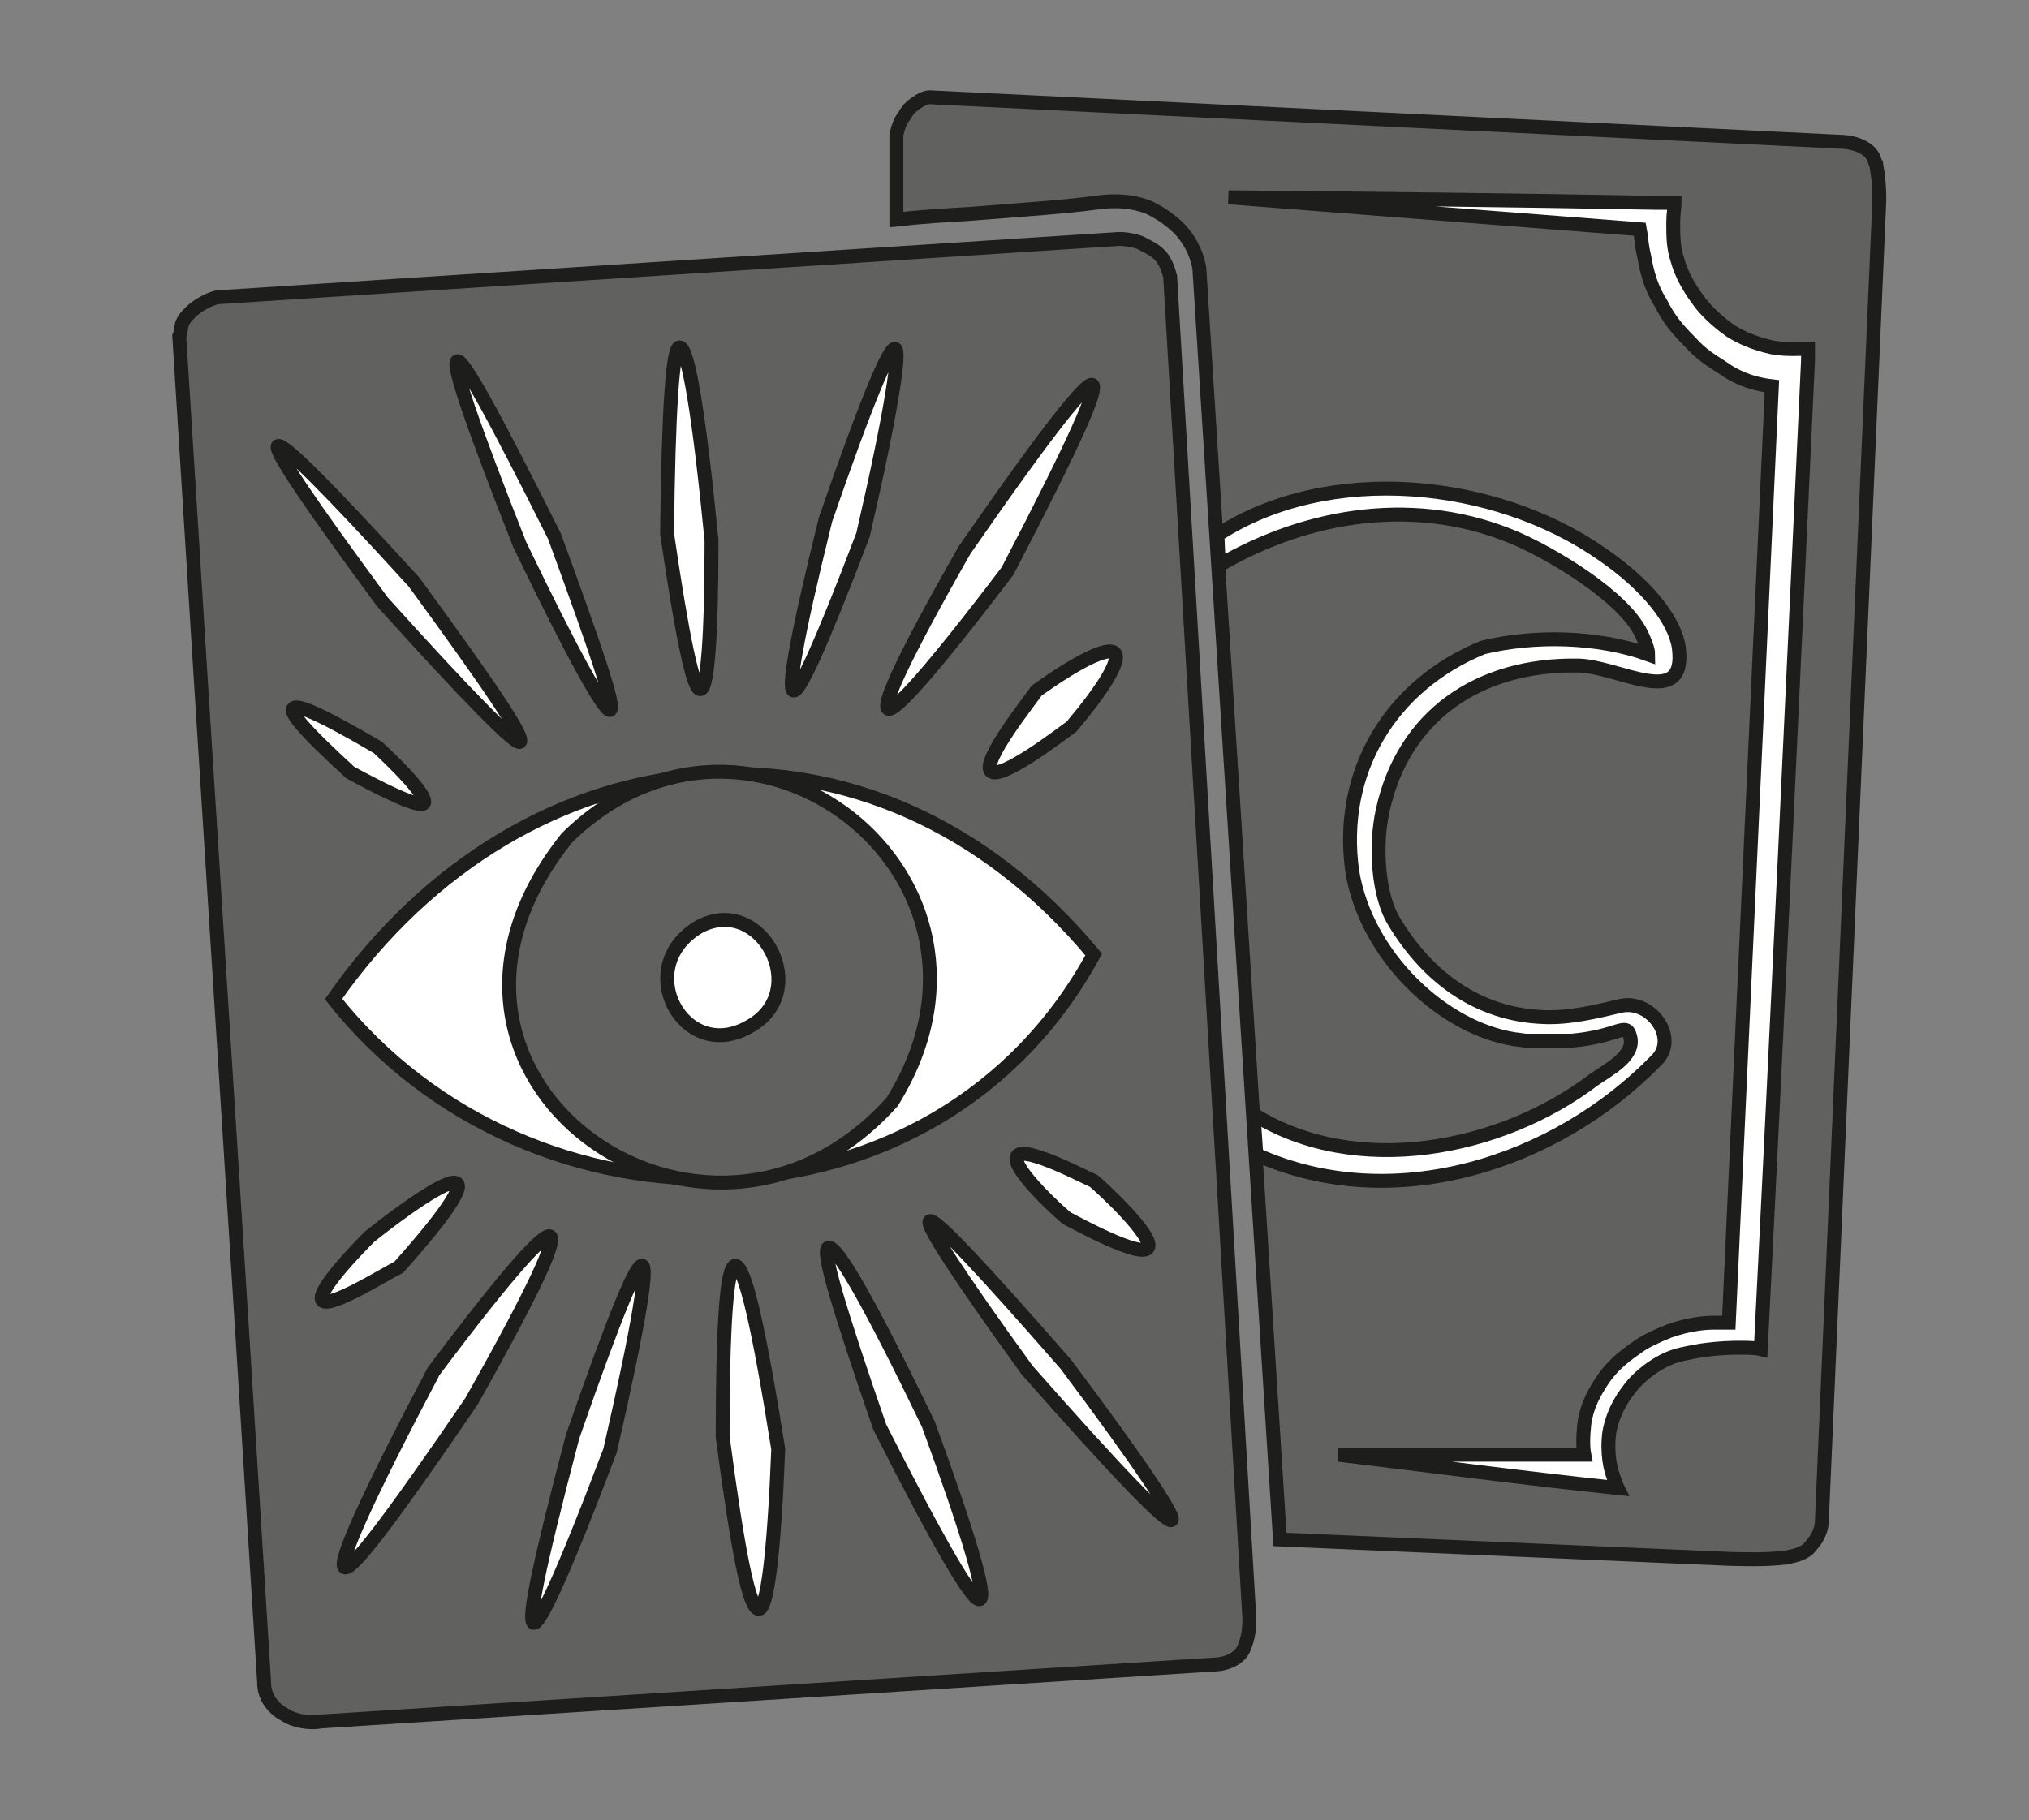 <?xml version="1.0" encoding="utf-8"?>
<!-- Generator: Adobe Illustrator 27.4.0, SVG Export Plug-In . SVG Version: 6.00 Build 0)  -->
<svg version="1.1" id="Calque_1" xmlns="http://www.w3.org/2000/svg" xmlns:xlink="http://www.w3.org/1999/xlink" x="0px" y="0px"
	 viewBox="0 0 146 131" style="enable-background:new 0 0 146 131;" xml:space="preserve">
<rect x="0" y="0" width="146" height="131" fill="#808080" stroke="none"/>
<style type="text/css">
	.st0{fill:#616160;stroke:#1D1D1B;stroke-miterlimit:10;}
	.st1{fill:#FFFFFF;stroke:#1D1D1B;stroke-miterlimit:10;}
</style>
<g>
	<path class="st0" d="M12.9,24.2c2,32.3,4.1,64.5,6.1,96.8c0,0.3,0,1,0.6,1.7c0.4,0.5,0.9,0.7,1.2,0.9c0.9,0.4,1.8,0.4,2.3,0.3
		l64.3-4.1c0.3,0,1.2-0.1,1.8-0.7c0.3-0.3,0.4-0.7,0.5-1c0.2-0.7,0.2-1.2,0.2-1.6c-1.9-32.2-3.8-64.4-5.7-96.6
		c-0.1-0.3-0.2-0.9-0.7-1.5c-0.4-0.4-0.8-0.6-1.2-0.8c-0.3-0.2-1-0.4-1.8-0.4l-64.9,4.2c-0.4,0.1-1.1,0.4-1.7,0.9
		c-0.2,0.2-0.6,0.5-0.8,1C13,23.7,13,24,12.9,24.2L12.9,24.2z"/>
	<path class="st1" d="M24,71.9c13.8-19.7,38.9-22.2,54.7-3.2C67.4,89.5,38.2,89.8,24,71.9z"/>
	<path class="st0" d="M40.8,60.3c-13.8,17.2,10,34,23.4,19C74.3,63.1,53.9,47.4,40.8,60.3z"/>
	<path class="st1" d="M50.3,66.7c-4.9,2.9-1.1,9.9,3.6,7.2C58.5,71.4,54.8,64.3,50.3,66.7z"/>
	<path class="st1" d="M21.1,51c-0.2,0.3,0.5,1.3,4.1,4.6c2.2,1.2,5,2.6,5.3,2.2c0.1-0.2,0-0.9-3.3-4C22.6,51.1,21.3,50.7,21.1,51
		L21.1,51z"/>
	<path class="st1" d="M20,32.1c-0.3,0.3,2.2,4,7.5,11.2c6.3,7,9.6,10.3,9.9,10.1c0.4-0.3-2.2-4.1-7.6-11.5
		C23.6,35.1,20.4,31.9,20,32.1z"/>
	<path class="st1" d="M32.9,26c-0.4,0.2,1.1,4.6,4.5,13.2c3.9,8.1,6.1,12,6.5,11.9c0.4-0.2-1-4.3-4-12.5C35.6,30,33.3,25.8,32.9,26
		L32.9,26z"/>
	<path class="st1" d="M48.9,25c-0.5,0-0.8,4.5-0.9,13.4c1.1,7.5,1.9,11.3,2.4,11.2c0.5,0,0.8-3.6,0.8-10.7
		C50.3,29.7,49.5,25,48.9,25z"/>
	<path class="st1" d="M57.1,49.7c-0.4-0.1,0.1-3.4,2.3-12.3c3-8.7,4.6-12.4,5-12.3c0.4,0.1-0.2,4.3-2.3,13.4
		C58.9,46.9,57.5,49.8,57.1,49.7L57.1,49.7z"/>
	<path class="st1" d="M63.9,51c-0.4-0.3,1-3.5,5.5-11.4c6.3-9.1,8.8-12.1,9.2-11.9c0.4,0.3-1.1,3.8-6.1,13.4
		C66.8,48.6,64.3,51.3,63.9,51L63.9,51z"/>
	<path class="st1" d="M71.3,55.5c-0.7-0.7,2.9-5.2,3.3-5.8c2.8-2,5.1-3.2,5.6-2.7s-0.9,2.7-3.1,5.3C76.4,52.8,72,56.2,71.3,55.5
		L71.3,55.5z"/>
	<path class="st1" d="M73.2,83.2c0.5-0.8,5.2,1.7,5.5,1.8c0.5,0.4,4.4,4,3.9,4.8s-5.2-1.8-5.8-2.1C76.6,87.6,72.6,84,73.2,83.2z"/>
	<path class="st1" d="M66.9,87.9c0.3-0.3,3.6,3.2,9.8,10.3c5.4,7.2,7.9,11,7.6,11.2c-0.3,0.3-3.8-3.3-10.4-10.8
		C68.9,91.7,66.6,88.1,66.9,87.9L66.9,87.9z"/>
	<path class="st1" d="M59.6,89.8c-0.5,0.2,0.8,4.5,3.7,12.9c4.3,8.5,6.7,12.6,7.2,12.4c0.5-0.2-0.7-4.4-3.7-12.6
		C62.6,93.8,60.2,89.6,59.6,89.8L59.6,89.8z"/>
	<path class="st1" d="M52.9,91.1c-0.6,0.1-0.9,4.1-0.9,12.3c1.1,8.3,1.9,12.4,2.6,12.4c0.6,0,1.1-3.9,1.4-11.5
		C54.6,95.5,53.6,91.1,52.9,91.1L52.9,91.1z"/>
	<path class="st1" d="M46.2,91.1c-0.4-0.1-1.8,3.1-5,12.3c-2.6,9.9-3.2,13.2-2.8,13.4c0.4,0.1,1.9-2.9,5.5-12.4
		C46.1,94.8,46.6,91.2,46.2,91.1L46.2,91.1z"/>
	<path class="st1" d="M24.8,112.8c-0.5-0.3,1.6-5,6.4-14.1c5.7-7.6,8-10,8.4-9.7s-0.9,3.4-5.7,11.9
		C28.3,109.1,25.3,113.1,24.8,112.8L24.8,112.8z"/>
	<path class="st1" d="M23.2,93.6c-0.5-0.6,2.5-3.7,3.4-4.6c2-1.6,5.8-4.4,6.3-3.8s-2.5,4.1-4.2,6C27.7,91.7,23.7,94.2,23.2,93.6z"/>
</g>
<g>
	<path class="st0" d="M64.5,15.8V9.7c0.1-0.4,0.2-0.9,0.6-1.4c0.1-0.2,0.3-0.5,0.7-0.8S66.6,7,66.9,7l65.5,3.2
		c0.6,0,1.9,0.2,2.4,1.1c0.1,0.2,0.1,0.4,0.2,0.5c0.1,0.6,0.3,1.7,0.2,3.3l-4.1,94.3c0,0.4-0.1,0.9-0.5,1.5
		c-0.1,0.1-0.3,0.4-0.5,0.6c-0.5,0.4-1.1,0.5-1.6,0.6c-1.6,0.2-3.4,0.1-4,0.1l-32.4-1.4l-5.8-91.5c-0.1-0.6-0.4-1.7-1.4-2.8
		c-0.2-0.2-1-1-2.3-1.6c-1.6-0.6-3.1-0.4-3.8-0.3c-2.3,0.3-5.3,0.5-9.1,0.8C68,15.5,66.3,15.6,64.5,15.8L64.5,15.8z"/>
	<path class="st1" d="M96.3,104.7H114c-0.1-0.5-0.1-1.3,0-2.2c0.2-1.5,0.9-2.5,1.2-3c0.9-1.4,2-2.1,2.7-2.6c0.4-0.3,1.2-0.7,2.2-1.1
		c1.4-0.5,2.6-0.6,3.1-0.6s0.9,0,1.2,0l3.1-67.4c-1.7-0.2-2.8-0.8-3.5-1.3c-0.9-0.6-1.5-0.9-2.4-1.9c-0.9-0.9-1.5-1.6-2.1-2.8
		c-0.9-1.4-1.1-2.9-1.2-3.4c-0.2-0.8-0.2-1.4-0.3-1.9l-29.6-2.3c10.3,0.1,20.5,0.2,30.8,0.4h1.3c0,0.3-0.1,0.8-0.1,1.4
		c0,1,0,1.8,0.3,2.7c0.3,1.1,0.9,2.1,1.5,2.9c0.2,0.3,0.9,1.2,2.3,2.2c0.8,0.5,1.7,0.9,3,1.2c1.1,0.2,2,0.1,2.6,0.1
		c0,0.3,0,0.6,0,0.8c-1.1,23.7-2.2,47.5-3.4,71.2c-0.4-0.1-1-0.1-1.6-0.1c-0.3,0-1.3,0-2.7,0.2c-1.1,0.2-1.7,0.3-2.4,0.6
		c-1.5,0.7-2.4,1.7-2.7,2.1c-0.3,0.4-1.2,1.5-1.5,3.2c-0.2,1.5,0.1,2.7,0.3,3.2c0.1,0.3,0.2,0.6,0.3,0.8
		C109.7,106.4,103,105.5,96.3,104.7L96.3,104.7z"/>
	<path class="st1" d="M87.6,38.5c8-5.2,20-4,27.7,1.4c3.2,2.2,5.2,4.7,5.5,6.7c0.6,4.6-4.4,1.3-7.3,1.3c-7.1-0.1-12.5,3.6-14,10.4
		c-0.6,2.7-0.3,6.2,0.8,8c2.4,4,6,6.7,10.7,6.9c1.9,0.1,3.9-0.4,5.6-0.8c2.2-0.5,4.2,2.3,2.6,3.9c-7.3,7.5-19,11.2-28.8,6.8
		l-0.2-2.9c7.4,4.6,17.8,2.6,24.5-2.5c1-0.7,3-1.7,2.6-3.1c-0.3-1.1-0.8,0-4.2,0.3h-3.3c-0.1,0-0.7-0.1-0.8-0.1
		c-5.2-0.8-10.7-6-11.7-12.1c-1-7.2,2.8-13.4,9.4-16.1c3.7-0.9,8.3-0.8,11.9,0.5c0-0.4-0.3-1.1-0.5-1.5c-1.3-2.7-6.4-5.7-8.9-6.8
		c-7.1-3.1-15-1.9-21.5,1.9L87.6,38.5L87.6,38.5z"/>
</g>
</svg>
